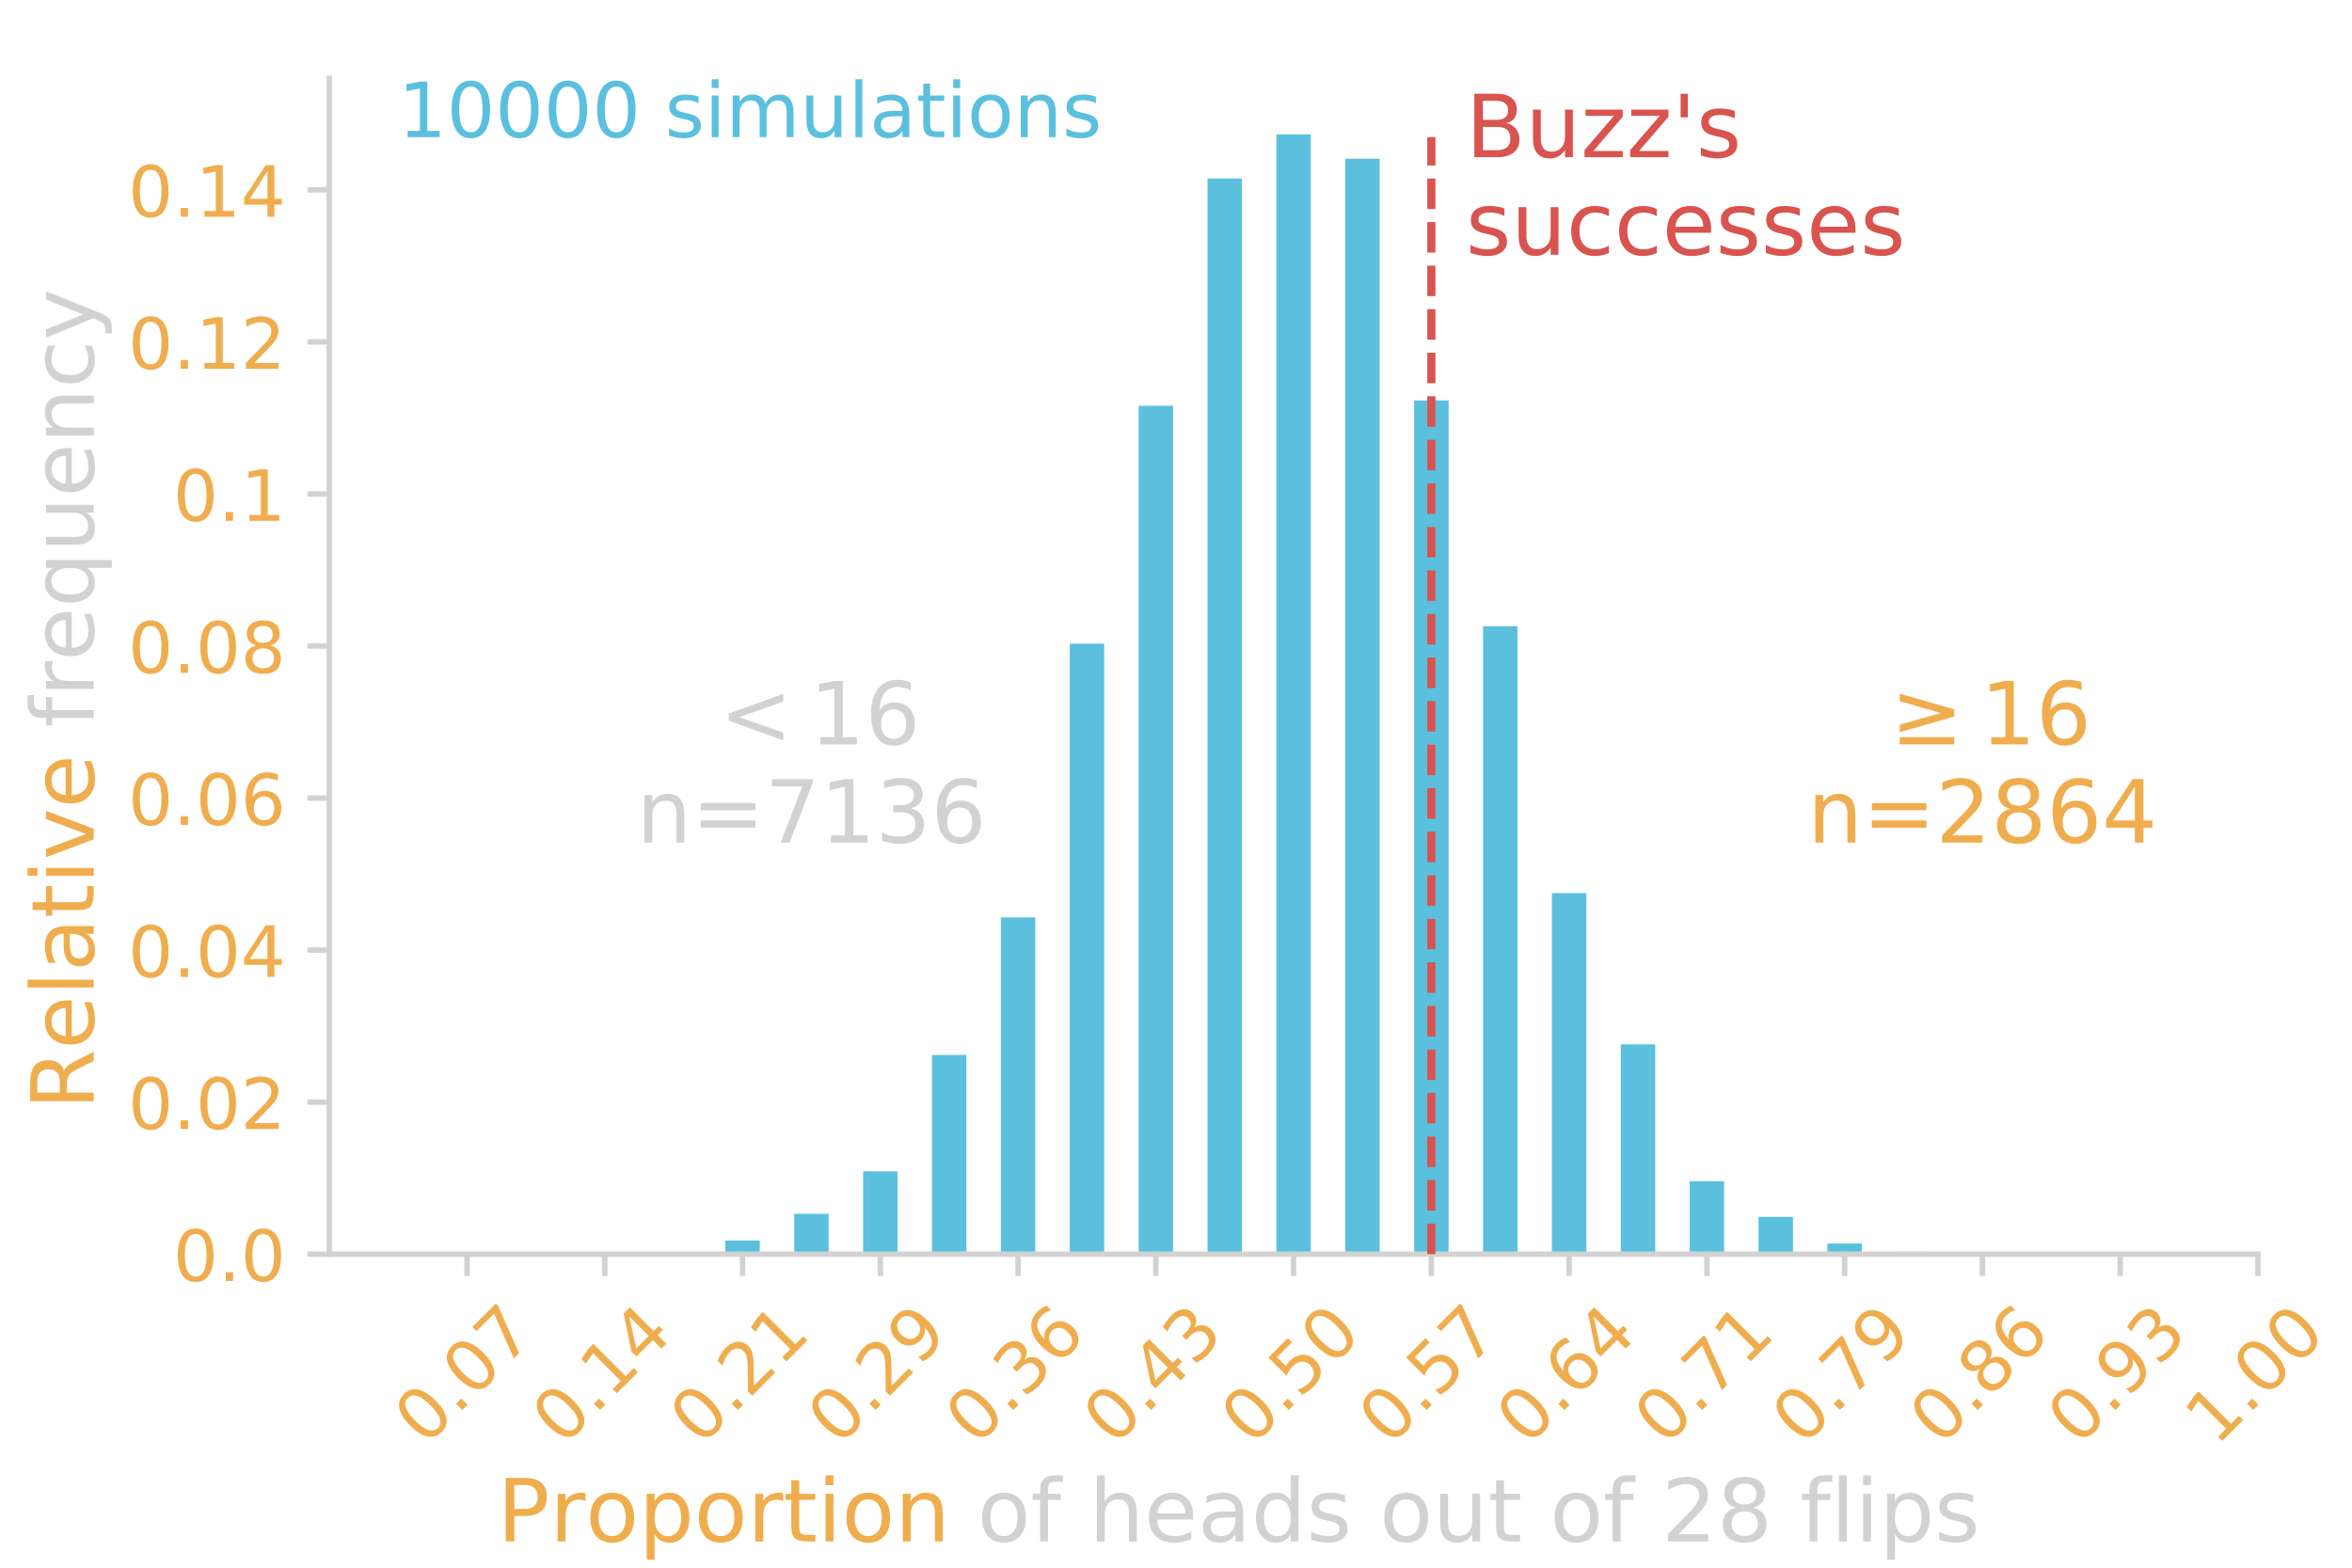 <?xml version="1.0" encoding="utf-8" standalone="no"?>
<!DOCTYPE svg PUBLIC "-//W3C//DTD SVG 1.1//EN"
  "http://www.w3.org/Graphics/SVG/1.1/DTD/svg11.dtd">
<!-- Created with matplotlib (http://matplotlib.org/) -->
<svg height="288pt" version="1.1" viewBox="0 0 432 288" width="432pt" xmlns="http://www.w3.org/2000/svg" xmlns:xlink="http://www.w3.org/1999/xlink">
 <defs>
  <style type="text/css">
*{stroke-linecap:butt;stroke-linejoin:round;}
  </style>
 </defs>
 <g id="figure_1">
  <g id="patch_1">
   <path d="M 0 288 
L 432 288 
L 432 0 
L 0 0 
z
" style="fill:none;"/>
  </g>
  <g id="axes_1">
   <g id="patch_2">
    <path d="M 60.48 230.4 
L 414.72 230.4 
L 414.72 14.4 
L 60.48 14.4 
z
" style="fill:none;"/>
   </g>
   <g id="patch_3">
    <path clip-path="url(#p4af1114907)" d="M 57.317 230.4 
L 63.643 230.4 
L 63.643 230.4 
L 57.317 230.4 
z
" style="fill:#5bc0de;"/>
   </g>
   <g id="patch_4">
    <path clip-path="url(#p4af1114907)" d="M 63.643 230.4 
L 69.969 230.4 
L 69.969 230.4 
L 63.643 230.4 
z
" style="fill:#5bc0de;"/>
   </g>
   <g id="patch_5">
    <path clip-path="url(#p4af1114907)" d="M 69.969 230.4 
L 76.294 230.4 
L 76.294 230.4 
L 69.969 230.4 
z
" style="fill:#5bc0de;"/>
   </g>
   <g id="patch_6">
    <path clip-path="url(#p4af1114907)" d="M 76.294 230.4 
L 82.62 230.4 
L 82.62 230.4 
L 76.294 230.4 
z
" style="fill:#5bc0de;"/>
   </g>
   <g id="patch_7">
    <path clip-path="url(#p4af1114907)" d="M 82.62 230.4 
L 88.946 230.4 
L 88.946 230.4 
L 82.62 230.4 
z
" style="fill:#5bc0de;"/>
   </g>
   <g id="patch_8">
    <path clip-path="url(#p4af1114907)" d="M 88.946 230.4 
L 95.271 230.4 
L 95.271 230.4 
L 88.946 230.4 
z
" style="fill:#5bc0de;"/>
   </g>
   <g id="patch_9">
    <path clip-path="url(#p4af1114907)" d="M 95.271 230.4 
L 101.597 230.4 
L 101.597 230.4 
L 95.271 230.4 
z
" style="fill:#5bc0de;"/>
   </g>
   <g id="patch_10">
    <path clip-path="url(#p4af1114907)" d="M 101.597 230.4 
L 107.923 230.4 
L 107.923 230.4 
L 101.597 230.4 
z
" style="fill:#5bc0de;"/>
   </g>
   <g id="patch_11">
    <path clip-path="url(#p4af1114907)" d="M 107.923 230.4 
L 114.249 230.4 
L 114.249 230.26 
L 107.923 230.26 
z
" style="fill:#5bc0de;"/>
   </g>
   <g id="patch_12">
    <path clip-path="url(#p4af1114907)" d="M 114.249 230.4 
L 120.574 230.4 
L 120.574 230.4 
L 114.249 230.4 
z
" style="fill:#5bc0de;"/>
   </g>
   <g id="patch_13">
    <path clip-path="url(#p4af1114907)" d="M 120.574 230.4 
L 126.9 230.4 
L 126.9 230.121 
L 120.574 230.121 
z
" style="fill:#5bc0de;"/>
   </g>
   <g id="patch_14">
    <path clip-path="url(#p4af1114907)" d="M 126.9 230.4 
L 133.226 230.4 
L 133.226 230.4 
L 126.9 230.4 
z
" style="fill:#5bc0de;"/>
   </g>
   <g id="patch_15">
    <path clip-path="url(#p4af1114907)" d="M 133.226 230.4 
L 139.551 230.4 
L 139.551 227.886 
L 133.226 227.886 
z
" style="fill:#5bc0de;"/>
   </g>
   <g id="patch_16">
    <path clip-path="url(#p4af1114907)" d="M 139.551 230.4 
L 145.877 230.4 
L 145.877 230.4 
L 139.551 230.4 
z
" style="fill:#5bc0de;"/>
   </g>
   <g id="patch_17">
    <path clip-path="url(#p4af1114907)" d="M 145.877 230.4 
L 152.203 230.4 
L 152.203 222.998 
L 145.877 222.998 
z
" style="fill:#5bc0de;"/>
   </g>
   <g id="patch_18">
    <path clip-path="url(#p4af1114907)" d="M 152.203 230.4 
L 158.529 230.4 
L 158.529 230.4 
L 152.203 230.4 
z
" style="fill:#5bc0de;"/>
   </g>
   <g id="patch_19">
    <path clip-path="url(#p4af1114907)" d="M 158.529 230.4 
L 164.854 230.4 
L 164.854 215.177 
L 158.529 215.177 
z
" style="fill:#5bc0de;"/>
   </g>
   <g id="patch_20">
    <path clip-path="url(#p4af1114907)" d="M 164.854 230.4 
L 171.18 230.4 
L 171.18 230.4 
L 164.854 230.4 
z
" style="fill:#5bc0de;"/>
   </g>
   <g id="patch_21">
    <path clip-path="url(#p4af1114907)" d="M 171.18 230.4 
L 177.506 230.4 
L 177.506 193.81 
L 171.18 193.81 
z
" style="fill:#5bc0de;"/>
   </g>
   <g id="patch_22">
    <path clip-path="url(#p4af1114907)" d="M 177.506 230.4 
L 183.831 230.4 
L 183.831 230.4 
L 177.506 230.4 
z
" style="fill:#5bc0de;"/>
   </g>
   <g id="patch_23">
    <path clip-path="url(#p4af1114907)" d="M 183.831 230.4 
L 190.157 230.4 
L 190.157 168.532 
L 183.831 168.532 
z
" style="fill:#5bc0de;"/>
   </g>
   <g id="patch_24">
    <path clip-path="url(#p4af1114907)" d="M 190.157 230.4 
L 196.483 230.4 
L 196.483 230.4 
L 190.157 230.4 
z
" style="fill:#5bc0de;"/>
   </g>
   <g id="patch_25">
    <path clip-path="url(#p4af1114907)" d="M 196.483 230.4 
L 202.809 230.4 
L 202.809 118.256 
L 196.483 118.256 
z
" style="fill:#5bc0de;"/>
   </g>
   <g id="patch_26">
    <path clip-path="url(#p4af1114907)" d="M 202.809 230.4 
L 209.134 230.4 
L 209.134 230.4 
L 202.809 230.4 
z
" style="fill:#5bc0de;"/>
   </g>
   <g id="patch_27">
    <path clip-path="url(#p4af1114907)" d="M 209.134 230.4 
L 215.46 230.4 
L 215.46 74.543 
L 209.134 74.543 
z
" style="fill:#5bc0de;"/>
   </g>
   <g id="patch_28">
    <path clip-path="url(#p4af1114907)" d="M 215.46 230.4 
L 221.786 230.4 
L 221.786 230.4 
L 215.46 230.4 
z
" style="fill:#5bc0de;"/>
   </g>
   <g id="patch_29">
    <path clip-path="url(#p4af1114907)" d="M 221.786 230.4 
L 228.111 230.4 
L 228.111 32.786 
L 221.786 32.786 
z
" style="fill:#5bc0de;"/>
   </g>
   <g id="patch_30">
    <path clip-path="url(#p4af1114907)" d="M 228.111 230.4 
L 234.437 230.4 
L 234.437 230.4 
L 228.111 230.4 
z
" style="fill:#5bc0de;"/>
   </g>
   <g id="patch_31">
    <path clip-path="url(#p4af1114907)" d="M 234.437 230.4 
L 240.763 230.4 
L 240.763 24.686 
L 234.437 24.686 
z
" style="fill:#5bc0de;"/>
   </g>
   <g id="patch_32">
    <path clip-path="url(#p4af1114907)" d="M 240.763 230.4 
L 247.089 230.4 
L 247.089 230.4 
L 240.763 230.4 
z
" style="fill:#5bc0de;"/>
   </g>
   <g id="patch_33">
    <path clip-path="url(#p4af1114907)" d="M 247.089 230.4 
L 253.414 230.4 
L 253.414 29.155 
L 247.089 29.155 
z
" style="fill:#5bc0de;"/>
   </g>
   <g id="patch_34">
    <path clip-path="url(#p4af1114907)" d="M 253.414 230.4 
L 259.74 230.4 
L 259.74 230.4 
L 253.414 230.4 
z
" style="fill:#5bc0de;"/>
   </g>
   <g id="patch_35">
    <path clip-path="url(#p4af1114907)" d="M 259.74 230.4 
L 266.066 230.4 
L 266.066 73.566 
L 259.74 73.566 
z
" style="fill:#5bc0de;"/>
   </g>
   <g id="patch_36">
    <path clip-path="url(#p4af1114907)" d="M 266.066 230.4 
L 272.391 230.4 
L 272.391 230.4 
L 266.066 230.4 
z
" style="fill:#5bc0de;"/>
   </g>
   <g id="patch_37">
    <path clip-path="url(#p4af1114907)" d="M 272.391 230.4 
L 278.717 230.4 
L 278.717 115.044 
L 272.391 115.044 
z
" style="fill:#5bc0de;"/>
   </g>
   <g id="patch_38">
    <path clip-path="url(#p4af1114907)" d="M 278.717 230.4 
L 285.043 230.4 
L 285.043 230.4 
L 278.717 230.4 
z
" style="fill:#5bc0de;"/>
   </g>
   <g id="patch_39">
    <path clip-path="url(#p4af1114907)" d="M 285.043 230.4 
L 291.369 230.4 
L 291.369 164.063 
L 285.043 164.063 
z
" style="fill:#5bc0de;"/>
   </g>
   <g id="patch_40">
    <path clip-path="url(#p4af1114907)" d="M 291.369 230.4 
L 297.694 230.4 
L 297.694 230.4 
L 291.369 230.4 
z
" style="fill:#5bc0de;"/>
   </g>
   <g id="patch_41">
    <path clip-path="url(#p4af1114907)" d="M 297.694 230.4 
L 304.02 230.4 
L 304.02 191.855 
L 297.694 191.855 
z
" style="fill:#5bc0de;"/>
   </g>
   <g id="patch_42">
    <path clip-path="url(#p4af1114907)" d="M 304.02 230.4 
L 310.346 230.4 
L 310.346 230.4 
L 304.02 230.4 
z
" style="fill:#5bc0de;"/>
   </g>
   <g id="patch_43">
    <path clip-path="url(#p4af1114907)" d="M 310.346 230.4 
L 316.671 230.4 
L 316.671 216.993 
L 310.346 216.993 
z
" style="fill:#5bc0de;"/>
   </g>
   <g id="patch_44">
    <path clip-path="url(#p4af1114907)" d="M 316.671 230.4 
L 322.997 230.4 
L 322.997 230.4 
L 316.671 230.4 
z
" style="fill:#5bc0de;"/>
   </g>
   <g id="patch_45">
    <path clip-path="url(#p4af1114907)" d="M 322.997 230.4 
L 329.323 230.4 
L 329.323 223.557 
L 322.997 223.557 
z
" style="fill:#5bc0de;"/>
   </g>
   <g id="patch_46">
    <path clip-path="url(#p4af1114907)" d="M 329.323 230.4 
L 335.649 230.4 
L 335.649 230.4 
L 329.323 230.4 
z
" style="fill:#5bc0de;"/>
   </g>
   <g id="patch_47">
    <path clip-path="url(#p4af1114907)" d="M 335.649 230.4 
L 341.974 230.4 
L 341.974 228.445 
L 335.649 228.445 
z
" style="fill:#5bc0de;"/>
   </g>
   <g id="patch_48">
    <path clip-path="url(#p4af1114907)" d="M 341.974 230.4 
L 348.3 230.4 
L 348.3 230.4 
L 341.974 230.4 
z
" style="fill:#5bc0de;"/>
   </g>
   <g id="patch_49">
    <path clip-path="url(#p4af1114907)" d="M 348.3 230.4 
L 354.626 230.4 
L 354.626 229.981 
L 348.3 229.981 
z
" style="fill:#5bc0de;"/>
   </g>
   <g id="patch_50">
    <path clip-path="url(#p4af1114907)" d="M 354.626 230.4 
L 360.951 230.4 
L 360.951 230.4 
L 354.626 230.4 
z
" style="fill:#5bc0de;"/>
   </g>
   <g id="patch_51">
    <path clip-path="url(#p4af1114907)" d="M 360.951 230.4 
L 367.277 230.4 
L 367.277 230.121 
L 360.951 230.121 
z
" style="fill:#5bc0de;"/>
   </g>
   <g id="patch_52">
    <path clip-path="url(#p4af1114907)" d="M 367.277 230.4 
L 373.603 230.4 
L 373.603 230.4 
L 367.277 230.4 
z
" style="fill:#5bc0de;"/>
   </g>
   <g id="patch_53">
    <path clip-path="url(#p4af1114907)" d="M 373.603 230.4 
L 379.929 230.4 
L 379.929 230.4 
L 373.603 230.4 
z
" style="fill:#5bc0de;"/>
   </g>
   <g id="patch_54">
    <path clip-path="url(#p4af1114907)" d="M 379.929 230.4 
L 386.254 230.4 
L 386.254 230.4 
L 379.929 230.4 
z
" style="fill:#5bc0de;"/>
   </g>
   <g id="patch_55">
    <path clip-path="url(#p4af1114907)" d="M 386.254 230.4 
L 392.58 230.4 
L 392.58 230.4 
L 386.254 230.4 
z
" style="fill:#5bc0de;"/>
   </g>
   <g id="patch_56">
    <path clip-path="url(#p4af1114907)" d="M 392.58 230.4 
L 398.906 230.4 
L 398.906 230.4 
L 392.58 230.4 
z
" style="fill:#5bc0de;"/>
   </g>
   <g id="patch_57">
    <path clip-path="url(#p4af1114907)" d="M 398.906 230.4 
L 405.231 230.4 
L 405.231 230.4 
L 398.906 230.4 
z
" style="fill:#5bc0de;"/>
   </g>
   <g id="patch_58">
    <path clip-path="url(#p4af1114907)" d="M 405.231 230.4 
L 411.557 230.4 
L 411.557 230.4 
L 405.231 230.4 
z
" style="fill:#5bc0de;"/>
   </g>
   <g id="patch_59">
    <path clip-path="url(#p4af1114907)" d="M 411.557 230.4 
L 417.883 230.4 
L 417.883 230.4 
L 411.557 230.4 
z
" style="fill:#5bc0de;"/>
   </g>
   <g id="matplotlib.axis_1">
    <g id="xtick_1">
     <g id="line2d_1">
      <defs>
       <path d="M 0 0 
L 0 4 
" id="m3bbf8b067b" style="stroke:#d2d2d2;"/>
      </defs>
      <g>
       <use style="fill:#d2d2d2;stroke:#d2d2d2;" x="85.783" xlink:href="#m3bbf8b067b" y="230.4"/>
      </g>
     </g>
     <g id="text_1">
      <!-- 0.07 -->
      <defs>
       <path d="M 31.781 66.406 
Q 24.172 66.406 20.328 58.906 
Q 16.5 51.422 16.5 36.375 
Q 16.5 21.391 20.328 13.891 
Q 24.172 6.391 31.781 6.391 
Q 39.453 6.391 43.281 13.891 
Q 47.125 21.391 47.125 36.375 
Q 47.125 51.422 43.281 58.906 
Q 39.453 66.406 31.781 66.406 
M 31.781 74.219 
Q 44.047 74.219 50.516 64.516 
Q 56.984 54.828 56.984 36.375 
Q 56.984 17.969 50.516 8.266 
Q 44.047 -1.422 31.781 -1.422 
Q 19.531 -1.422 13.062 8.266 
Q 6.594 17.969 6.594 36.375 
Q 6.594 54.828 13.062 64.516 
Q 19.531 74.219 31.781 74.219 
" id="DejaVuSans-30"/>
       <path d="M 10.688 12.406 
L 21 12.406 
L 21 0 
L 10.688 0 
z
" id="DejaVuSans-2e"/>
       <path d="M 8.203 72.906 
L 55.078 72.906 
L 55.078 68.703 
L 28.609 0 
L 18.312 0 
L 43.219 64.594 
L 8.203 64.594 
z
" id="DejaVuSans-37"/>
      </defs>
      <g style="fill:#f0ad4e;" transform="translate(78.086 265.852)rotate(-45)scale(0.13 -0.13)">
       <use xlink:href="#DejaVuSans-30"/>
       <use x="63.623" xlink:href="#DejaVuSans-2e"/>
       <use x="95.41" xlink:href="#DejaVuSans-30"/>
       <use x="159.033" xlink:href="#DejaVuSans-37"/>
      </g>
     </g>
    </g>
    <g id="xtick_2">
     <g id="line2d_2">
      <g>
       <use style="fill:#d2d2d2;stroke:#d2d2d2;" x="111.086" xlink:href="#m3bbf8b067b" y="230.4"/>
      </g>
     </g>
     <g id="text_2">
      <!-- 0.14 -->
      <defs>
       <path d="M 12.406 8.297 
L 28.516 8.297 
L 28.516 63.922 
L 10.984 60.406 
L 10.984 69.391 
L 28.422 72.906 
L 38.281 72.906 
L 38.281 8.297 
L 54.391 8.297 
L 54.391 0 
L 12.406 0 
z
" id="DejaVuSans-31"/>
       <path d="M 37.797 64.312 
L 12.891 25.391 
L 37.797 25.391 
z
M 35.203 72.906 
L 47.609 72.906 
L 47.609 25.391 
L 58.016 25.391 
L 58.016 17.188 
L 47.609 17.188 
L 47.609 0 
L 37.797 0 
L 37.797 17.188 
L 4.891 17.188 
L 4.891 26.703 
z
" id="DejaVuSans-34"/>
      </defs>
      <g style="fill:#f0ad4e;" transform="translate(103.389 265.852)rotate(-45)scale(0.13 -0.13)">
       <use xlink:href="#DejaVuSans-30"/>
       <use x="63.623" xlink:href="#DejaVuSans-2e"/>
       <use x="95.41" xlink:href="#DejaVuSans-31"/>
       <use x="159.033" xlink:href="#DejaVuSans-34"/>
      </g>
     </g>
    </g>
    <g id="xtick_3">
     <g id="line2d_3">
      <g>
       <use style="fill:#d2d2d2;stroke:#d2d2d2;" x="136.389" xlink:href="#m3bbf8b067b" y="230.4"/>
      </g>
     </g>
     <g id="text_3">
      <!-- 0.21 -->
      <defs>
       <path d="M 19.188 8.297 
L 53.609 8.297 
L 53.609 0 
L 7.328 0 
L 7.328 8.297 
Q 12.938 14.109 22.625 23.891 
Q 32.328 33.688 34.812 36.531 
Q 39.547 41.844 41.422 45.531 
Q 43.312 49.219 43.312 52.781 
Q 43.312 58.594 39.234 62.25 
Q 35.156 65.922 28.609 65.922 
Q 23.969 65.922 18.812 64.312 
Q 13.672 62.703 7.812 59.422 
L 7.812 69.391 
Q 13.766 71.781 18.938 73 
Q 24.125 74.219 28.422 74.219 
Q 39.75 74.219 46.484 68.547 
Q 53.219 62.891 53.219 53.422 
Q 53.219 48.922 51.531 44.891 
Q 49.859 40.875 45.406 35.406 
Q 44.188 33.984 37.641 27.219 
Q 31.109 20.453 19.188 8.297 
" id="DejaVuSans-32"/>
      </defs>
      <g style="fill:#f0ad4e;" transform="translate(128.691 265.852)rotate(-45)scale(0.13 -0.13)">
       <use xlink:href="#DejaVuSans-30"/>
       <use x="63.623" xlink:href="#DejaVuSans-2e"/>
       <use x="95.41" xlink:href="#DejaVuSans-32"/>
       <use x="159.033" xlink:href="#DejaVuSans-31"/>
      </g>
     </g>
    </g>
    <g id="xtick_4">
     <g id="line2d_4">
      <g>
       <use style="fill:#d2d2d2;stroke:#d2d2d2;" x="161.691" xlink:href="#m3bbf8b067b" y="230.4"/>
      </g>
     </g>
     <g id="text_4">
      <!-- 0.29 -->
      <defs>
       <path d="M 10.984 1.516 
L 10.984 10.5 
Q 14.703 8.734 18.5 7.812 
Q 22.312 6.891 25.984 6.891 
Q 35.75 6.891 40.891 13.453 
Q 46.047 20.016 46.781 33.406 
Q 43.953 29.203 39.594 26.953 
Q 35.25 24.703 29.984 24.703 
Q 19.047 24.703 12.672 31.312 
Q 6.297 37.938 6.297 49.422 
Q 6.297 60.641 12.938 67.422 
Q 19.578 74.219 30.609 74.219 
Q 43.266 74.219 49.922 64.516 
Q 56.594 54.828 56.594 36.375 
Q 56.594 19.141 48.406 8.859 
Q 40.234 -1.422 26.422 -1.422 
Q 22.703 -1.422 18.891 -0.688 
Q 15.094 0.047 10.984 1.516 
M 30.609 32.422 
Q 37.25 32.422 41.125 36.953 
Q 45.016 41.5 45.016 49.422 
Q 45.016 57.281 41.125 61.844 
Q 37.25 66.406 30.609 66.406 
Q 23.969 66.406 20.094 61.844 
Q 16.219 57.281 16.219 49.422 
Q 16.219 41.5 20.094 36.953 
Q 23.969 32.422 30.609 32.422 
" id="DejaVuSans-39"/>
      </defs>
      <g style="fill:#f0ad4e;" transform="translate(153.994 265.852)rotate(-45)scale(0.13 -0.13)">
       <use xlink:href="#DejaVuSans-30"/>
       <use x="63.623" xlink:href="#DejaVuSans-2e"/>
       <use x="95.41" xlink:href="#DejaVuSans-32"/>
       <use x="159.033" xlink:href="#DejaVuSans-39"/>
      </g>
     </g>
    </g>
    <g id="xtick_5">
     <g id="line2d_5">
      <g>
       <use style="fill:#d2d2d2;stroke:#d2d2d2;" x="186.994" xlink:href="#m3bbf8b067b" y="230.4"/>
      </g>
     </g>
     <g id="text_5">
      <!-- 0.36 -->
      <defs>
       <path d="M 40.578 39.312 
Q 47.656 37.797 51.625 33 
Q 55.609 28.219 55.609 21.188 
Q 55.609 10.406 48.188 4.484 
Q 40.766 -1.422 27.094 -1.422 
Q 22.516 -1.422 17.656 -0.516 
Q 12.797 0.391 7.625 2.203 
L 7.625 11.719 
Q 11.719 9.328 16.594 8.109 
Q 21.484 6.891 26.812 6.891 
Q 36.078 6.891 40.938 10.547 
Q 45.797 14.203 45.797 21.188 
Q 45.797 27.641 41.281 31.266 
Q 36.766 34.906 28.719 34.906 
L 20.219 34.906 
L 20.219 43.016 
L 29.109 43.016 
Q 36.375 43.016 40.234 45.922 
Q 44.094 48.828 44.094 54.297 
Q 44.094 59.906 40.109 62.906 
Q 36.141 65.922 28.719 65.922 
Q 24.656 65.922 20.016 65.031 
Q 15.375 64.156 9.812 62.312 
L 9.812 71.094 
Q 15.438 72.656 20.344 73.438 
Q 25.25 74.219 29.594 74.219 
Q 40.828 74.219 47.359 69.109 
Q 53.906 64.016 53.906 55.328 
Q 53.906 49.266 50.438 45.094 
Q 46.969 40.922 40.578 39.312 
" id="DejaVuSans-33"/>
       <path d="M 33.016 40.375 
Q 26.375 40.375 22.484 35.828 
Q 18.609 31.297 18.609 23.391 
Q 18.609 15.531 22.484 10.953 
Q 26.375 6.391 33.016 6.391 
Q 39.656 6.391 43.531 10.953 
Q 47.406 15.531 47.406 23.391 
Q 47.406 31.297 43.531 35.828 
Q 39.656 40.375 33.016 40.375 
M 52.594 71.297 
L 52.594 62.312 
Q 48.875 64.062 45.094 64.984 
Q 41.312 65.922 37.594 65.922 
Q 27.828 65.922 22.672 59.328 
Q 17.531 52.734 16.797 39.406 
Q 19.672 43.656 24.016 45.922 
Q 28.375 48.188 33.594 48.188 
Q 44.578 48.188 50.953 41.516 
Q 57.328 34.859 57.328 23.391 
Q 57.328 12.156 50.688 5.359 
Q 44.047 -1.422 33.016 -1.422 
Q 20.359 -1.422 13.672 8.266 
Q 6.984 17.969 6.984 36.375 
Q 6.984 53.656 15.188 63.938 
Q 23.391 74.219 37.203 74.219 
Q 40.922 74.219 44.703 73.484 
Q 48.484 72.75 52.594 71.297 
" id="DejaVuSans-36"/>
      </defs>
      <g style="fill:#f0ad4e;" transform="translate(179.297 265.852)rotate(-45)scale(0.13 -0.13)">
       <use xlink:href="#DejaVuSans-30"/>
       <use x="63.623" xlink:href="#DejaVuSans-2e"/>
       <use x="95.41" xlink:href="#DejaVuSans-33"/>
       <use x="159.033" xlink:href="#DejaVuSans-36"/>
      </g>
     </g>
    </g>
    <g id="xtick_6">
     <g id="line2d_6">
      <g>
       <use style="fill:#d2d2d2;stroke:#d2d2d2;" x="212.297" xlink:href="#m3bbf8b067b" y="230.4"/>
      </g>
     </g>
     <g id="text_6">
      <!-- 0.43 -->
      <g style="fill:#f0ad4e;" transform="translate(204.6 265.852)rotate(-45)scale(0.13 -0.13)">
       <use xlink:href="#DejaVuSans-30"/>
       <use x="63.623" xlink:href="#DejaVuSans-2e"/>
       <use x="95.41" xlink:href="#DejaVuSans-34"/>
       <use x="159.033" xlink:href="#DejaVuSans-33"/>
      </g>
     </g>
    </g>
    <g id="xtick_7">
     <g id="line2d_7">
      <g>
       <use style="fill:#d2d2d2;stroke:#d2d2d2;" x="237.6" xlink:href="#m3bbf8b067b" y="230.4"/>
      </g>
     </g>
     <g id="text_7">
      <!-- 0.50 -->
      <defs>
       <path d="M 10.797 72.906 
L 49.516 72.906 
L 49.516 64.594 
L 19.828 64.594 
L 19.828 46.734 
Q 21.969 47.469 24.109 47.828 
Q 26.266 48.188 28.422 48.188 
Q 40.625 48.188 47.75 41.5 
Q 54.891 34.812 54.891 23.391 
Q 54.891 11.625 47.562 5.094 
Q 40.234 -1.422 26.906 -1.422 
Q 22.312 -1.422 17.547 -0.641 
Q 12.797 0.141 7.719 1.703 
L 7.719 11.625 
Q 12.109 9.234 16.797 8.062 
Q 21.484 6.891 26.703 6.891 
Q 35.156 6.891 40.078 11.328 
Q 45.016 15.766 45.016 23.391 
Q 45.016 31 40.078 35.438 
Q 35.156 39.891 26.703 39.891 
Q 22.75 39.891 18.812 39.016 
Q 14.891 38.141 10.797 36.281 
z
" id="DejaVuSans-35"/>
      </defs>
      <g style="fill:#f0ad4e;" transform="translate(229.903 265.852)rotate(-45)scale(0.13 -0.13)">
       <use xlink:href="#DejaVuSans-30"/>
       <use x="63.623" xlink:href="#DejaVuSans-2e"/>
       <use x="95.41" xlink:href="#DejaVuSans-35"/>
       <use x="159.033" xlink:href="#DejaVuSans-30"/>
      </g>
     </g>
    </g>
    <g id="xtick_8">
     <g id="line2d_8">
      <g>
       <use style="fill:#d2d2d2;stroke:#d2d2d2;" x="262.903" xlink:href="#m3bbf8b067b" y="230.4"/>
      </g>
     </g>
     <g id="text_8">
      <!-- 0.57 -->
      <g style="fill:#f0ad4e;" transform="translate(255.206 265.852)rotate(-45)scale(0.13 -0.13)">
       <use xlink:href="#DejaVuSans-30"/>
       <use x="63.623" xlink:href="#DejaVuSans-2e"/>
       <use x="95.41" xlink:href="#DejaVuSans-35"/>
       <use x="159.033" xlink:href="#DejaVuSans-37"/>
      </g>
     </g>
    </g>
    <g id="xtick_9">
     <g id="line2d_9">
      <g>
       <use style="fill:#d2d2d2;stroke:#d2d2d2;" x="288.206" xlink:href="#m3bbf8b067b" y="230.4"/>
      </g>
     </g>
     <g id="text_9">
      <!-- 0.64 -->
      <g style="fill:#f0ad4e;" transform="translate(280.509 265.852)rotate(-45)scale(0.13 -0.13)">
       <use xlink:href="#DejaVuSans-30"/>
       <use x="63.623" xlink:href="#DejaVuSans-2e"/>
       <use x="95.41" xlink:href="#DejaVuSans-36"/>
       <use x="159.033" xlink:href="#DejaVuSans-34"/>
      </g>
     </g>
    </g>
    <g id="xtick_10">
     <g id="line2d_10">
      <g>
       <use style="fill:#d2d2d2;stroke:#d2d2d2;" x="313.509" xlink:href="#m3bbf8b067b" y="230.4"/>
      </g>
     </g>
     <g id="text_10">
      <!-- 0.71 -->
      <g style="fill:#f0ad4e;" transform="translate(305.811 265.852)rotate(-45)scale(0.13 -0.13)">
       <use xlink:href="#DejaVuSans-30"/>
       <use x="63.623" xlink:href="#DejaVuSans-2e"/>
       <use x="95.41" xlink:href="#DejaVuSans-37"/>
       <use x="159.033" xlink:href="#DejaVuSans-31"/>
      </g>
     </g>
    </g>
    <g id="xtick_11">
     <g id="line2d_11">
      <g>
       <use style="fill:#d2d2d2;stroke:#d2d2d2;" x="338.811" xlink:href="#m3bbf8b067b" y="230.4"/>
      </g>
     </g>
     <g id="text_11">
      <!-- 0.79 -->
      <g style="fill:#f0ad4e;" transform="translate(331.114 265.852)rotate(-45)scale(0.13 -0.13)">
       <use xlink:href="#DejaVuSans-30"/>
       <use x="63.623" xlink:href="#DejaVuSans-2e"/>
       <use x="95.41" xlink:href="#DejaVuSans-37"/>
       <use x="159.033" xlink:href="#DejaVuSans-39"/>
      </g>
     </g>
    </g>
    <g id="xtick_12">
     <g id="line2d_12">
      <g>
       <use style="fill:#d2d2d2;stroke:#d2d2d2;" x="364.114" xlink:href="#m3bbf8b067b" y="230.4"/>
      </g>
     </g>
     <g id="text_12">
      <!-- 0.86 -->
      <defs>
       <path d="M 31.781 34.625 
Q 24.75 34.625 20.719 30.859 
Q 16.703 27.094 16.703 20.516 
Q 16.703 13.922 20.719 10.156 
Q 24.75 6.391 31.781 6.391 
Q 38.812 6.391 42.859 10.172 
Q 46.922 13.969 46.922 20.516 
Q 46.922 27.094 42.891 30.859 
Q 38.875 34.625 31.781 34.625 
M 21.922 38.812 
Q 15.578 40.375 12.031 44.719 
Q 8.5 49.078 8.5 55.328 
Q 8.5 64.062 14.719 69.141 
Q 20.953 74.219 31.781 74.219 
Q 42.672 74.219 48.875 69.141 
Q 55.078 64.062 55.078 55.328 
Q 55.078 49.078 51.531 44.719 
Q 48 40.375 41.703 38.812 
Q 48.828 37.156 52.797 32.312 
Q 56.781 27.484 56.781 20.516 
Q 56.781 9.906 50.312 4.234 
Q 43.844 -1.422 31.781 -1.422 
Q 19.734 -1.422 13.25 4.234 
Q 6.781 9.906 6.781 20.516 
Q 6.781 27.484 10.781 32.312 
Q 14.797 37.156 21.922 38.812 
M 18.312 54.391 
Q 18.312 48.734 21.844 45.562 
Q 25.391 42.391 31.781 42.391 
Q 38.141 42.391 41.719 45.562 
Q 45.312 48.734 45.312 54.391 
Q 45.312 60.062 41.719 63.234 
Q 38.141 66.406 31.781 66.406 
Q 25.391 66.406 21.844 63.234 
Q 18.312 60.062 18.312 54.391 
" id="DejaVuSans-38"/>
      </defs>
      <g style="fill:#f0ad4e;" transform="translate(356.417 265.852)rotate(-45)scale(0.13 -0.13)">
       <use xlink:href="#DejaVuSans-30"/>
       <use x="63.623" xlink:href="#DejaVuSans-2e"/>
       <use x="95.41" xlink:href="#DejaVuSans-38"/>
       <use x="159.033" xlink:href="#DejaVuSans-36"/>
      </g>
     </g>
    </g>
    <g id="xtick_13">
     <g id="line2d_13">
      <g>
       <use style="fill:#d2d2d2;stroke:#d2d2d2;" x="389.417" xlink:href="#m3bbf8b067b" y="230.4"/>
      </g>
     </g>
     <g id="text_13">
      <!-- 0.93 -->
      <g style="fill:#f0ad4e;" transform="translate(381.72 265.852)rotate(-45)scale(0.13 -0.13)">
       <use xlink:href="#DejaVuSans-30"/>
       <use x="63.623" xlink:href="#DejaVuSans-2e"/>
       <use x="95.41" xlink:href="#DejaVuSans-39"/>
       <use x="159.033" xlink:href="#DejaVuSans-33"/>
      </g>
     </g>
    </g>
    <g id="xtick_14">
     <g id="line2d_14">
      <g>
       <use style="fill:#d2d2d2;stroke:#d2d2d2;" x="414.72" xlink:href="#m3bbf8b067b" y="230.4"/>
      </g>
     </g>
     <g id="text_14">
      <!-- 1.00 -->
      <g style="fill:#f0ad4e;" transform="translate(407.023 265.852)rotate(-45)scale(0.13 -0.13)">
       <use xlink:href="#DejaVuSans-31"/>
       <use x="63.623" xlink:href="#DejaVuSans-2e"/>
       <use x="95.41" xlink:href="#DejaVuSans-30"/>
       <use x="159.033" xlink:href="#DejaVuSans-30"/>
      </g>
     </g>
    </g>
   </g>
   <g id="matplotlib.axis_2">
    <g id="ytick_1">
     <g id="line2d_15">
      <defs>
       <path d="M 0 0 
L -4 0 
" id="m9297f63210" style="stroke:#d2d2d2;"/>
      </defs>
      <g>
       <use style="fill:#d2d2d2;stroke:#d2d2d2;" x="60.48" xlink:href="#m9297f63210" y="230.4"/>
      </g>
     </g>
     <g id="text_15">
      <!-- 0.0 -->
      <g style="fill:#f0ad4e;" transform="translate(31.806 235.339)scale(0.13 -0.13)">
       <use xlink:href="#DejaVuSans-30"/>
       <use x="63.623" xlink:href="#DejaVuSans-2e"/>
       <use x="95.41" xlink:href="#DejaVuSans-30"/>
      </g>
     </g>
    </g>
    <g id="ytick_2">
     <g id="line2d_16">
      <g>
       <use style="fill:#d2d2d2;stroke:#d2d2d2;" x="60.48" xlink:href="#m9297f63210" y="202.469"/>
      </g>
     </g>
     <g id="text_16">
      <!-- 0.02 -->
      <g style="fill:#f0ad4e;" transform="translate(23.535 207.408)scale(0.13 -0.13)">
       <use xlink:href="#DejaVuSans-30"/>
       <use x="63.623" xlink:href="#DejaVuSans-2e"/>
       <use x="95.41" xlink:href="#DejaVuSans-30"/>
       <use x="159.033" xlink:href="#DejaVuSans-32"/>
      </g>
     </g>
    </g>
    <g id="ytick_3">
     <g id="line2d_17">
      <g>
       <use style="fill:#d2d2d2;stroke:#d2d2d2;" x="60.48" xlink:href="#m9297f63210" y="174.537"/>
      </g>
     </g>
     <g id="text_17">
      <!-- 0.04 -->
      <g style="fill:#f0ad4e;" transform="translate(23.535 179.476)scale(0.13 -0.13)">
       <use xlink:href="#DejaVuSans-30"/>
       <use x="63.623" xlink:href="#DejaVuSans-2e"/>
       <use x="95.41" xlink:href="#DejaVuSans-30"/>
       <use x="159.033" xlink:href="#DejaVuSans-34"/>
      </g>
     </g>
    </g>
    <g id="ytick_4">
     <g id="line2d_18">
      <g>
       <use style="fill:#d2d2d2;stroke:#d2d2d2;" x="60.48" xlink:href="#m9297f63210" y="146.606"/>
      </g>
     </g>
     <g id="text_18">
      <!-- 0.06 -->
      <g style="fill:#f0ad4e;" transform="translate(23.535 151.545)scale(0.13 -0.13)">
       <use xlink:href="#DejaVuSans-30"/>
       <use x="63.623" xlink:href="#DejaVuSans-2e"/>
       <use x="95.41" xlink:href="#DejaVuSans-30"/>
       <use x="159.033" xlink:href="#DejaVuSans-36"/>
      </g>
     </g>
    </g>
    <g id="ytick_5">
     <g id="line2d_19">
      <g>
       <use style="fill:#d2d2d2;stroke:#d2d2d2;" x="60.48" xlink:href="#m9297f63210" y="118.675"/>
      </g>
     </g>
     <g id="text_19">
      <!-- 0.08 -->
      <g style="fill:#f0ad4e;" transform="translate(23.535 123.614)scale(0.13 -0.13)">
       <use xlink:href="#DejaVuSans-30"/>
       <use x="63.623" xlink:href="#DejaVuSans-2e"/>
       <use x="95.41" xlink:href="#DejaVuSans-30"/>
       <use x="159.033" xlink:href="#DejaVuSans-38"/>
      </g>
     </g>
    </g>
    <g id="ytick_6">
     <g id="line2d_20">
      <g>
       <use style="fill:#d2d2d2;stroke:#d2d2d2;" x="60.48" xlink:href="#m9297f63210" y="90.743"/>
      </g>
     </g>
     <g id="text_20">
      <!-- 0.1 -->
      <g style="fill:#f0ad4e;" transform="translate(31.806 95.682)scale(0.13 -0.13)">
       <use xlink:href="#DejaVuSans-30"/>
       <use x="63.623" xlink:href="#DejaVuSans-2e"/>
       <use x="95.41" xlink:href="#DejaVuSans-31"/>
      </g>
     </g>
    </g>
    <g id="ytick_7">
     <g id="line2d_21">
      <g>
       <use style="fill:#d2d2d2;stroke:#d2d2d2;" x="60.48" xlink:href="#m9297f63210" y="62.812"/>
      </g>
     </g>
     <g id="text_21">
      <!-- 0.12 -->
      <g style="fill:#f0ad4e;" transform="translate(23.535 67.751)scale(0.13 -0.13)">
       <use xlink:href="#DejaVuSans-30"/>
       <use x="63.623" xlink:href="#DejaVuSans-2e"/>
       <use x="95.41" xlink:href="#DejaVuSans-31"/>
       <use x="159.033" xlink:href="#DejaVuSans-32"/>
      </g>
     </g>
    </g>
    <g id="ytick_8">
     <g id="line2d_22">
      <g>
       <use style="fill:#d2d2d2;stroke:#d2d2d2;" x="60.48" xlink:href="#m9297f63210" y="34.881"/>
      </g>
     </g>
     <g id="text_22">
      <!-- 0.14 -->
      <g style="fill:#f0ad4e;" transform="translate(23.535 39.82)scale(0.13 -0.13)">
       <use xlink:href="#DejaVuSans-30"/>
       <use x="63.623" xlink:href="#DejaVuSans-2e"/>
       <use x="95.41" xlink:href="#DejaVuSans-31"/>
       <use x="159.033" xlink:href="#DejaVuSans-34"/>
      </g>
     </g>
    </g>
   </g>
   <g id="patch_60">
    <path d="M 60.48 230.4 
L 60.48 14.4 
" style="fill:none;stroke:#d2d2d2;stroke-linecap:square;stroke-linejoin:miter;"/>
   </g>
   <g id="patch_61">
    <path d="M 60.48 230.4 
L 414.72 230.4 
" style="fill:none;stroke:#d2d2d2;stroke-linecap:square;stroke-linejoin:miter;"/>
   </g>
   <g id="text_23">
    <!-- 10000 simulations -->
    <defs>
     <path id="DejaVuSans-20"/>
     <path d="M 44.281 53.078 
L 44.281 44.578 
Q 40.484 46.531 36.375 47.5 
Q 32.281 48.484 27.875 48.484 
Q 21.188 48.484 17.844 46.438 
Q 14.5 44.391 14.5 40.281 
Q 14.5 37.156 16.891 35.375 
Q 19.281 33.594 26.516 31.984 
L 29.594 31.297 
Q 39.156 29.25 43.188 25.516 
Q 47.219 21.781 47.219 15.094 
Q 47.219 7.469 41.188 3.016 
Q 35.156 -1.422 24.609 -1.422 
Q 20.219 -1.422 15.453 -0.562 
Q 10.688 0.297 5.422 2 
L 5.422 11.281 
Q 10.406 8.688 15.234 7.391 
Q 20.062 6.109 24.812 6.109 
Q 31.156 6.109 34.562 8.281 
Q 37.984 10.453 37.984 14.406 
Q 37.984 18.062 35.516 20.016 
Q 33.062 21.969 24.703 23.781 
L 21.578 24.516 
Q 13.234 26.266 9.516 29.906 
Q 5.812 33.547 5.812 39.891 
Q 5.812 47.609 11.281 51.797 
Q 16.75 56 26.812 56 
Q 31.781 56 36.172 55.266 
Q 40.578 54.547 44.281 53.078 
" id="DejaVuSans-73"/>
     <path d="M 9.422 54.688 
L 18.406 54.688 
L 18.406 0 
L 9.422 0 
z
M 9.422 75.984 
L 18.406 75.984 
L 18.406 64.594 
L 9.422 64.594 
z
" id="DejaVuSans-69"/>
     <path d="M 52 44.188 
Q 55.375 50.25 60.062 53.125 
Q 64.75 56 71.094 56 
Q 79.641 56 84.281 50.016 
Q 88.922 44.047 88.922 33.016 
L 88.922 0 
L 79.891 0 
L 79.891 32.719 
Q 79.891 40.578 77.094 44.375 
Q 74.312 48.188 68.609 48.188 
Q 61.625 48.188 57.562 43.547 
Q 53.516 38.922 53.516 30.906 
L 53.516 0 
L 44.484 0 
L 44.484 32.719 
Q 44.484 40.625 41.703 44.406 
Q 38.922 48.188 33.109 48.188 
Q 26.219 48.188 22.156 43.531 
Q 18.109 38.875 18.109 30.906 
L 18.109 0 
L 9.078 0 
L 9.078 54.688 
L 18.109 54.688 
L 18.109 46.188 
Q 21.188 51.219 25.484 53.609 
Q 29.781 56 35.688 56 
Q 41.656 56 45.828 52.969 
Q 50 49.953 52 44.188 
" id="DejaVuSans-6d"/>
     <path d="M 8.5 21.578 
L 8.5 54.688 
L 17.484 54.688 
L 17.484 21.922 
Q 17.484 14.156 20.5 10.266 
Q 23.531 6.391 29.594 6.391 
Q 36.859 6.391 41.078 11.031 
Q 45.312 15.672 45.312 23.688 
L 45.312 54.688 
L 54.297 54.688 
L 54.297 0 
L 45.312 0 
L 45.312 8.406 
Q 42.047 3.422 37.719 1 
Q 33.406 -1.422 27.688 -1.422 
Q 18.266 -1.422 13.375 4.438 
Q 8.5 10.297 8.5 21.578 
M 31.109 56 
z
" id="DejaVuSans-75"/>
     <path d="M 9.422 75.984 
L 18.406 75.984 
L 18.406 0 
L 9.422 0 
z
" id="DejaVuSans-6c"/>
     <path d="M 34.281 27.484 
Q 23.391 27.484 19.188 25 
Q 14.984 22.516 14.984 16.5 
Q 14.984 11.719 18.141 8.906 
Q 21.297 6.109 26.703 6.109 
Q 34.188 6.109 38.703 11.406 
Q 43.219 16.703 43.219 25.484 
L 43.219 27.484 
z
M 52.203 31.203 
L 52.203 0 
L 43.219 0 
L 43.219 8.297 
Q 40.141 3.328 35.547 0.953 
Q 30.953 -1.422 24.312 -1.422 
Q 15.922 -1.422 10.953 3.297 
Q 6 8.016 6 15.922 
Q 6 25.141 12.172 29.828 
Q 18.359 34.516 30.609 34.516 
L 43.219 34.516 
L 43.219 35.406 
Q 43.219 41.609 39.141 45 
Q 35.062 48.391 27.688 48.391 
Q 23 48.391 18.547 47.266 
Q 14.109 46.141 10.016 43.891 
L 10.016 52.203 
Q 14.938 54.109 19.578 55.047 
Q 24.219 56 28.609 56 
Q 40.484 56 46.344 49.844 
Q 52.203 43.703 52.203 31.203 
" id="DejaVuSans-61"/>
     <path d="M 18.312 70.219 
L 18.312 54.688 
L 36.812 54.688 
L 36.812 47.703 
L 18.312 47.703 
L 18.312 18.016 
Q 18.312 11.328 20.141 9.422 
Q 21.969 7.516 27.594 7.516 
L 36.812 7.516 
L 36.812 0 
L 27.594 0 
Q 17.188 0 13.234 3.875 
Q 9.281 7.766 9.281 18.016 
L 9.281 47.703 
L 2.688 47.703 
L 2.688 54.688 
L 9.281 54.688 
L 9.281 70.219 
z
" id="DejaVuSans-74"/>
     <path d="M 30.609 48.391 
Q 23.391 48.391 19.188 42.75 
Q 14.984 37.109 14.984 27.297 
Q 14.984 17.484 19.156 11.844 
Q 23.344 6.203 30.609 6.203 
Q 37.797 6.203 41.984 11.859 
Q 46.188 17.531 46.188 27.297 
Q 46.188 37.016 41.984 42.703 
Q 37.797 48.391 30.609 48.391 
M 30.609 56 
Q 42.328 56 49.016 48.375 
Q 55.719 40.766 55.719 27.297 
Q 55.719 13.875 49.016 6.219 
Q 42.328 -1.422 30.609 -1.422 
Q 18.844 -1.422 12.172 6.219 
Q 5.516 13.875 5.516 27.297 
Q 5.516 40.766 12.172 48.375 
Q 18.844 56 30.609 56 
" id="DejaVuSans-6f"/>
     <path d="M 54.891 33.016 
L 54.891 0 
L 45.906 0 
L 45.906 32.719 
Q 45.906 40.484 42.875 44.328 
Q 39.844 48.188 33.797 48.188 
Q 26.516 48.188 22.312 43.547 
Q 18.109 38.922 18.109 30.906 
L 18.109 0 
L 9.078 0 
L 9.078 54.688 
L 18.109 54.688 
L 18.109 46.188 
Q 21.344 51.125 25.703 53.562 
Q 30.078 56 35.797 56 
Q 45.219 56 50.047 50.172 
Q 54.891 44.344 54.891 33.016 
" id="DejaVuSans-6e"/>
    </defs>
    <g style="fill:#5bc0de;" transform="translate(73.131 25.2)scale(0.14 -0.14)">
     <use xlink:href="#DejaVuSans-31"/>
     <use x="63.623" xlink:href="#DejaVuSans-30"/>
     <use x="127.246" xlink:href="#DejaVuSans-30"/>
     <use x="190.869" xlink:href="#DejaVuSans-30"/>
     <use x="254.492" xlink:href="#DejaVuSans-30"/>
     <use x="318.115" xlink:href="#DejaVuSans-20"/>
     <use x="349.902" xlink:href="#DejaVuSans-73"/>
     <use x="402.002" xlink:href="#DejaVuSans-69"/>
     <use x="429.785" xlink:href="#DejaVuSans-6d"/>
     <use x="527.197" xlink:href="#DejaVuSans-75"/>
     <use x="590.576" xlink:href="#DejaVuSans-6c"/>
     <use x="618.359" xlink:href="#DejaVuSans-61"/>
     <use x="679.639" xlink:href="#DejaVuSans-74"/>
     <use x="718.848" xlink:href="#DejaVuSans-69"/>
     <use x="746.631" xlink:href="#DejaVuSans-6f"/>
     <use x="807.812" xlink:href="#DejaVuSans-6e"/>
     <use x="871.191" xlink:href="#DejaVuSans-73"/>
    </g>
   </g>
   <g id="text_24">
    <!-- Proportion -->
    <defs>
     <path d="M 19.672 64.797 
L 19.672 37.406 
L 32.078 37.406 
Q 38.969 37.406 42.719 40.969 
Q 46.484 44.531 46.484 51.125 
Q 46.484 57.672 42.719 61.234 
Q 38.969 64.797 32.078 64.797 
z
M 9.812 72.906 
L 32.078 72.906 
Q 44.344 72.906 50.609 67.359 
Q 56.891 61.812 56.891 51.125 
Q 56.891 40.328 50.609 34.812 
Q 44.344 29.297 32.078 29.297 
L 19.672 29.297 
L 19.672 0 
L 9.812 0 
z
" id="DejaVuSans-50"/>
     <path d="M 41.109 46.297 
Q 39.594 47.172 37.812 47.578 
Q 36.031 48 33.891 48 
Q 26.266 48 22.188 43.047 
Q 18.109 38.094 18.109 28.812 
L 18.109 0 
L 9.078 0 
L 9.078 54.688 
L 18.109 54.688 
L 18.109 46.188 
Q 20.953 51.172 25.484 53.578 
Q 30.031 56 36.531 56 
Q 37.453 56 38.578 55.875 
Q 39.703 55.766 41.062 55.516 
z
" id="DejaVuSans-72"/>
     <path d="M 18.109 8.203 
L 18.109 -20.797 
L 9.078 -20.797 
L 9.078 54.688 
L 18.109 54.688 
L 18.109 46.391 
Q 20.953 51.266 25.266 53.625 
Q 29.594 56 35.594 56 
Q 45.562 56 51.781 48.094 
Q 58.016 40.188 58.016 27.297 
Q 58.016 14.406 51.781 6.484 
Q 45.562 -1.422 35.594 -1.422 
Q 29.594 -1.422 25.266 0.953 
Q 20.953 3.328 18.109 8.203 
M 48.688 27.297 
Q 48.688 37.203 44.609 42.844 
Q 40.531 48.484 33.406 48.484 
Q 26.266 48.484 22.188 42.844 
Q 18.109 37.203 18.109 27.297 
Q 18.109 17.391 22.188 11.75 
Q 26.266 6.109 33.406 6.109 
Q 40.531 6.109 44.609 11.75 
Q 48.688 17.391 48.688 27.297 
" id="DejaVuSans-70"/>
    </defs>
    <g style="fill:#f0ad4e;" transform="translate(91.328 283.185)scale(0.16 -0.16)">
     <use xlink:href="#DejaVuSans-50"/>
     <use x="60.287" xlink:href="#DejaVuSans-72"/>
     <use x="101.369" xlink:href="#DejaVuSans-6f"/>
     <use x="162.551" xlink:href="#DejaVuSans-70"/>
     <use x="226.027" xlink:href="#DejaVuSans-6f"/>
     <use x="287.209" xlink:href="#DejaVuSans-72"/>
     <use x="328.322" xlink:href="#DejaVuSans-74"/>
     <use x="367.531" xlink:href="#DejaVuSans-69"/>
     <use x="395.314" xlink:href="#DejaVuSans-6f"/>
     <use x="456.496" xlink:href="#DejaVuSans-6e"/>
    </g>
   </g>
   <g id="text_25">
    <!-- of heads out of 28 flips -->
    <defs>
     <path d="M 37.109 75.984 
L 37.109 68.5 
L 28.516 68.5 
Q 23.688 68.5 21.797 66.547 
Q 19.922 64.594 19.922 59.516 
L 19.922 54.688 
L 34.719 54.688 
L 34.719 47.703 
L 19.922 47.703 
L 19.922 0 
L 10.891 0 
L 10.891 47.703 
L 2.297 47.703 
L 2.297 54.688 
L 10.891 54.688 
L 10.891 58.5 
Q 10.891 67.625 15.141 71.797 
Q 19.391 75.984 28.609 75.984 
z
" id="DejaVuSans-66"/>
     <path d="M 54.891 33.016 
L 54.891 0 
L 45.906 0 
L 45.906 32.719 
Q 45.906 40.484 42.875 44.328 
Q 39.844 48.188 33.797 48.188 
Q 26.516 48.188 22.312 43.547 
Q 18.109 38.922 18.109 30.906 
L 18.109 0 
L 9.078 0 
L 9.078 75.984 
L 18.109 75.984 
L 18.109 46.188 
Q 21.344 51.125 25.703 53.562 
Q 30.078 56 35.797 56 
Q 45.219 56 50.047 50.172 
Q 54.891 44.344 54.891 33.016 
" id="DejaVuSans-68"/>
     <path d="M 56.203 29.594 
L 56.203 25.203 
L 14.891 25.203 
Q 15.484 15.922 20.484 11.062 
Q 25.484 6.203 34.422 6.203 
Q 39.594 6.203 44.453 7.469 
Q 49.312 8.734 54.109 11.281 
L 54.109 2.781 
Q 49.266 0.734 44.188 -0.344 
Q 39.109 -1.422 33.891 -1.422 
Q 20.797 -1.422 13.156 6.188 
Q 5.516 13.812 5.516 26.812 
Q 5.516 40.234 12.766 48.109 
Q 20.016 56 32.328 56 
Q 43.359 56 49.781 48.891 
Q 56.203 41.797 56.203 29.594 
M 47.219 32.234 
Q 47.125 39.594 43.094 43.984 
Q 39.062 48.391 32.422 48.391 
Q 24.906 48.391 20.391 44.141 
Q 15.875 39.891 15.188 32.172 
z
" id="DejaVuSans-65"/>
     <path d="M 45.406 46.391 
L 45.406 75.984 
L 54.391 75.984 
L 54.391 0 
L 45.406 0 
L 45.406 8.203 
Q 42.578 3.328 38.25 0.953 
Q 33.938 -1.422 27.875 -1.422 
Q 17.969 -1.422 11.734 6.484 
Q 5.516 14.406 5.516 27.297 
Q 5.516 40.188 11.734 48.094 
Q 17.969 56 27.875 56 
Q 33.938 56 38.25 53.625 
Q 42.578 51.266 45.406 46.391 
M 14.797 27.297 
Q 14.797 17.391 18.875 11.75 
Q 22.953 6.109 30.078 6.109 
Q 37.203 6.109 41.297 11.75 
Q 45.406 17.391 45.406 27.297 
Q 45.406 37.203 41.297 42.844 
Q 37.203 48.484 30.078 48.484 
Q 22.953 48.484 18.875 42.844 
Q 14.797 37.203 14.797 27.297 
" id="DejaVuSans-64"/>
    </defs>
    <g style="fill:#d2d2d2;" transform="translate(179.508 283.185)scale(0.16 -0.16)">
     <use xlink:href="#DejaVuSans-6f"/>
     <use x="61.182" xlink:href="#DejaVuSans-66"/>
     <use x="96.387" xlink:href="#DejaVuSans-20"/>
     <use x="128.174" xlink:href="#DejaVuSans-68"/>
     <use x="191.553" xlink:href="#DejaVuSans-65"/>
     <use x="253.076" xlink:href="#DejaVuSans-61"/>
     <use x="314.355" xlink:href="#DejaVuSans-64"/>
     <use x="377.832" xlink:href="#DejaVuSans-73"/>
     <use x="429.932" xlink:href="#DejaVuSans-20"/>
     <use x="461.719" xlink:href="#DejaVuSans-6f"/>
     <use x="522.9" xlink:href="#DejaVuSans-75"/>
     <use x="586.279" xlink:href="#DejaVuSans-74"/>
     <use x="625.488" xlink:href="#DejaVuSans-20"/>
     <use x="657.275" xlink:href="#DejaVuSans-6f"/>
     <use x="718.457" xlink:href="#DejaVuSans-66"/>
     <use x="753.662" xlink:href="#DejaVuSans-20"/>
     <use x="785.449" xlink:href="#DejaVuSans-32"/>
     <use x="849.072" xlink:href="#DejaVuSans-38"/>
     <use x="912.695" xlink:href="#DejaVuSans-20"/>
     <use x="944.482" xlink:href="#DejaVuSans-66"/>
     <use x="979.688" xlink:href="#DejaVuSans-6c"/>
     <use x="1007.471" xlink:href="#DejaVuSans-69"/>
     <use x="1035.254" xlink:href="#DejaVuSans-70"/>
     <use x="1098.73" xlink:href="#DejaVuSans-73"/>
    </g>
   </g>
   <g id="text_26">
    <!-- frequency -->
    <defs>
     <path d="M 14.797 27.297 
Q 14.797 17.391 18.875 11.75 
Q 22.953 6.109 30.078 6.109 
Q 37.203 6.109 41.297 11.75 
Q 45.406 17.391 45.406 27.297 
Q 45.406 37.203 41.297 42.844 
Q 37.203 48.484 30.078 48.484 
Q 22.953 48.484 18.875 42.844 
Q 14.797 37.203 14.797 27.297 
M 45.406 8.203 
Q 42.578 3.328 38.25 0.953 
Q 33.938 -1.422 27.875 -1.422 
Q 17.969 -1.422 11.734 6.484 
Q 5.516 14.406 5.516 27.297 
Q 5.516 40.188 11.734 48.094 
Q 17.969 56 27.875 56 
Q 33.938 56 38.25 53.625 
Q 42.578 51.266 45.406 46.391 
L 45.406 54.688 
L 54.391 54.688 
L 54.391 -20.797 
L 45.406 -20.797 
z
" id="DejaVuSans-71"/>
     <path d="M 48.781 52.594 
L 48.781 44.188 
Q 44.969 46.297 41.141 47.344 
Q 37.312 48.391 33.406 48.391 
Q 24.656 48.391 19.812 42.844 
Q 14.984 37.312 14.984 27.297 
Q 14.984 17.281 19.812 11.734 
Q 24.656 6.203 33.406 6.203 
Q 37.312 6.203 41.141 7.25 
Q 44.969 8.297 48.781 10.406 
L 48.781 2.094 
Q 45.016 0.344 40.984 -0.531 
Q 36.969 -1.422 32.422 -1.422 
Q 20.062 -1.422 12.781 6.344 
Q 5.516 14.109 5.516 27.297 
Q 5.516 40.672 12.859 48.328 
Q 20.219 56 33.016 56 
Q 37.156 56 41.109 55.141 
Q 45.062 54.297 48.781 52.594 
" id="DejaVuSans-63"/>
     <path d="M 32.172 -5.078 
Q 28.375 -14.844 24.75 -17.812 
Q 21.141 -20.797 15.094 -20.797 
L 7.906 -20.797 
L 7.906 -13.281 
L 13.188 -13.281 
Q 16.891 -13.281 18.938 -11.516 
Q 21 -9.766 23.484 -3.219 
L 25.094 0.875 
L 2.984 54.688 
L 12.5 54.688 
L 29.594 11.922 
L 46.688 54.688 
L 56.203 54.688 
z
" id="DejaVuSans-79"/>
    </defs>
    <g style="fill:#d2d2d2;" transform="translate(17.213 133.637)rotate(-90)scale(0.16 -0.16)">
     <use xlink:href="#DejaVuSans-66"/>
     <use x="35.205" xlink:href="#DejaVuSans-72"/>
     <use x="76.287" xlink:href="#DejaVuSans-65"/>
     <use x="137.811" xlink:href="#DejaVuSans-71"/>
     <use x="201.287" xlink:href="#DejaVuSans-75"/>
     <use x="264.666" xlink:href="#DejaVuSans-65"/>
     <use x="326.189" xlink:href="#DejaVuSans-6e"/>
     <use x="389.568" xlink:href="#DejaVuSans-63"/>
     <use x="444.549" xlink:href="#DejaVuSans-79"/>
    </g>
   </g>
   <g id="text_27">
    <!-- Relative -->
    <defs>
     <path d="M 44.391 34.188 
Q 47.562 33.109 50.562 29.594 
Q 53.562 26.078 56.594 19.922 
L 66.609 0 
L 56 0 
L 46.688 18.703 
Q 43.062 26.031 39.672 28.422 
Q 36.281 30.812 30.422 30.812 
L 19.672 30.812 
L 19.672 0 
L 9.812 0 
L 9.812 72.906 
L 32.078 72.906 
Q 44.578 72.906 50.734 67.672 
Q 56.891 62.453 56.891 51.906 
Q 56.891 45.016 53.688 40.469 
Q 50.484 35.938 44.391 34.188 
M 19.672 64.797 
L 19.672 38.922 
L 32.078 38.922 
Q 39.203 38.922 42.844 42.219 
Q 46.484 45.516 46.484 51.906 
Q 46.484 58.297 42.844 61.547 
Q 39.203 64.797 32.078 64.797 
z
" id="DejaVuSans-52"/>
     <path d="M 2.984 54.688 
L 12.5 54.688 
L 29.594 8.797 
L 46.688 54.688 
L 56.203 54.688 
L 35.688 0 
L 23.484 0 
z
" id="DejaVuSans-76"/>
    </defs>
    <g style="fill:#f0ad4e;" transform="translate(17.213 203.873)rotate(-90)scale(0.16 -0.16)">
     <use xlink:href="#DejaVuSans-52"/>
     <use x="69.42" xlink:href="#DejaVuSans-65"/>
     <use x="130.943" xlink:href="#DejaVuSans-6c"/>
     <use x="158.727" xlink:href="#DejaVuSans-61"/>
     <use x="220.006" xlink:href="#DejaVuSans-74"/>
     <use x="259.215" xlink:href="#DejaVuSans-69"/>
     <use x="286.998" xlink:href="#DejaVuSans-76"/>
     <use x="346.178" xlink:href="#DejaVuSans-65"/>
    </g>
   </g>
  </g>
  <g id="axes_2">
   <g id="line2d_23">
    <path clip-path="url(#p4af1114907)" d="M 262.903 230.4 
L 262.903 25.2 
" style="fill:none;stroke:#d9534f;stroke-dasharray:5.6,2.4;stroke-dashoffset:0;stroke-width:1.5;"/>
   </g>
   <g id="text_28">
    <!-- Buzz's -->
    <defs>
     <path d="M 19.672 34.812 
L 19.672 8.109 
L 35.5 8.109 
Q 43.453 8.109 47.281 11.406 
Q 51.125 14.703 51.125 21.484 
Q 51.125 28.328 47.281 31.562 
Q 43.453 34.812 35.5 34.812 
z
M 19.672 64.797 
L 19.672 42.828 
L 34.281 42.828 
Q 41.5 42.828 45.031 45.531 
Q 48.578 48.25 48.578 53.812 
Q 48.578 59.328 45.031 62.062 
Q 41.5 64.797 34.281 64.797 
z
M 9.812 72.906 
L 35.016 72.906 
Q 46.297 72.906 52.391 68.219 
Q 58.5 63.531 58.5 54.891 
Q 58.5 48.188 55.375 44.234 
Q 52.25 40.281 46.188 39.312 
Q 53.469 37.75 57.5 32.781 
Q 61.531 27.828 61.531 20.406 
Q 61.531 10.641 54.891 5.312 
Q 48.25 0 35.984 0 
L 9.812 0 
z
" id="DejaVuSans-42"/>
     <path d="M 5.516 54.688 
L 48.188 54.688 
L 48.188 46.484 
L 14.406 7.172 
L 48.188 7.172 
L 48.188 0 
L 4.297 0 
L 4.297 8.203 
L 38.094 47.516 
L 5.516 47.516 
z
" id="DejaVuSans-7a"/>
     <path d="M 17.922 72.906 
L 17.922 45.797 
L 9.625 45.797 
L 9.625 72.906 
z
" id="DejaVuSans-27"/>
    </defs>
    <g style="fill:#d9534f;" transform="translate(269.229 28.884)scale(0.16 -0.16)">
     <use xlink:href="#DejaVuSans-42"/>
     <use x="68.604" xlink:href="#DejaVuSans-75"/>
     <use x="131.982" xlink:href="#DejaVuSans-7a"/>
     <use x="184.473" xlink:href="#DejaVuSans-7a"/>
     <use x="236.963" xlink:href="#DejaVuSans-27"/>
     <use x="264.453" xlink:href="#DejaVuSans-73"/>
    </g>
    <!-- successes -->
    <g style="fill:#d9534f;" transform="translate(269.229 46.8)scale(0.16 -0.16)">
     <use xlink:href="#DejaVuSans-73"/>
     <use x="52.1" xlink:href="#DejaVuSans-75"/>
     <use x="115.479" xlink:href="#DejaVuSans-63"/>
     <use x="170.459" xlink:href="#DejaVuSans-63"/>
     <use x="225.439" xlink:href="#DejaVuSans-65"/>
     <use x="286.963" xlink:href="#DejaVuSans-73"/>
     <use x="339.062" xlink:href="#DejaVuSans-73"/>
     <use x="391.162" xlink:href="#DejaVuSans-65"/>
     <use x="452.686" xlink:href="#DejaVuSans-73"/>
    </g>
   </g>
   <g id="text_29">
    <!-- $&lt;16$ -->
    <defs>
     <path d="M 73.188 49.219 
L 22.797 31.297 
L 73.188 13.484 
L 73.188 4.594 
L 10.594 27.297 
L 10.594 35.406 
L 73.188 58.109 
z
" id="DejaVuSans-3c"/>
    </defs>
    <g style="fill:#d2d2d2;" transform="translate(129.04 136.883)scale(0.16 -0.16)">
     <use transform="translate(19.482 0.781)" xlink:href="#DejaVuSans-3c"/>
     <use transform="translate(122.754 0.781)" xlink:href="#DejaVuSans-31"/>
     <use transform="translate(186.377 0.781)" xlink:href="#DejaVuSans-36"/>
    </g>
    <!-- n=7136 -->
    <defs>
     <path d="M 10.594 45.406 
L 73.188 45.406 
L 73.188 37.203 
L 10.594 37.203 
z
M 10.594 25.484 
L 73.188 25.484 
L 73.188 17.188 
L 10.594 17.188 
z
" id="DejaVuSans-3d"/>
    </defs>
    <g style="fill:#d2d2d2;" transform="translate(116.906 154.8)scale(0.16 -0.16)">
     <use xlink:href="#DejaVuSans-6e"/>
     <use x="63.379" xlink:href="#DejaVuSans-3d"/>
     <use x="147.168" xlink:href="#DejaVuSans-37"/>
     <use x="210.791" xlink:href="#DejaVuSans-31"/>
     <use x="274.414" xlink:href="#DejaVuSans-33"/>
     <use x="338.037" xlink:href="#DejaVuSans-36"/>
    </g>
   </g>
   <g id="text_30">
    <!-- $\geq16$ -->
    <defs>
     <path d="M 10.594 49.609 
L 10.594 58.203 
L 73.188 40.281 
L 73.188 31.984 
L 10.594 14.016 
L 10.594 22.703 
L 57.516 36.078 
z
M 73.188 8.297 
L 73.188 0 
L 10.594 0 
L 10.594 8.297 
z
" id="DejaVuSans-2265"/>
    </defs>
    <g style="fill:#f0ad4e;" transform="translate(344.114 136.883)scale(0.16 -0.16)">
     <use transform="translate(19.482 0.781)" xlink:href="#DejaVuSans-2265"/>
     <use transform="translate(122.754 0.781)" xlink:href="#DejaVuSans-31"/>
     <use transform="translate(186.377 0.781)" xlink:href="#DejaVuSans-36"/>
    </g>
    <!-- n=2864 -->
    <g style="fill:#f0ad4e;" transform="translate(331.981 154.8)scale(0.16 -0.16)">
     <use xlink:href="#DejaVuSans-6e"/>
     <use x="63.379" xlink:href="#DejaVuSans-3d"/>
     <use x="147.168" xlink:href="#DejaVuSans-32"/>
     <use x="210.791" xlink:href="#DejaVuSans-38"/>
     <use x="274.414" xlink:href="#DejaVuSans-36"/>
     <use x="338.037" xlink:href="#DejaVuSans-34"/>
    </g>
   </g>
  </g>
 </g>
 <defs>
  <clipPath id="p4af1114907">
   <rect height="216" width="354.24" x="60.48" y="14.4"/>
  </clipPath>
 </defs>
</svg>
